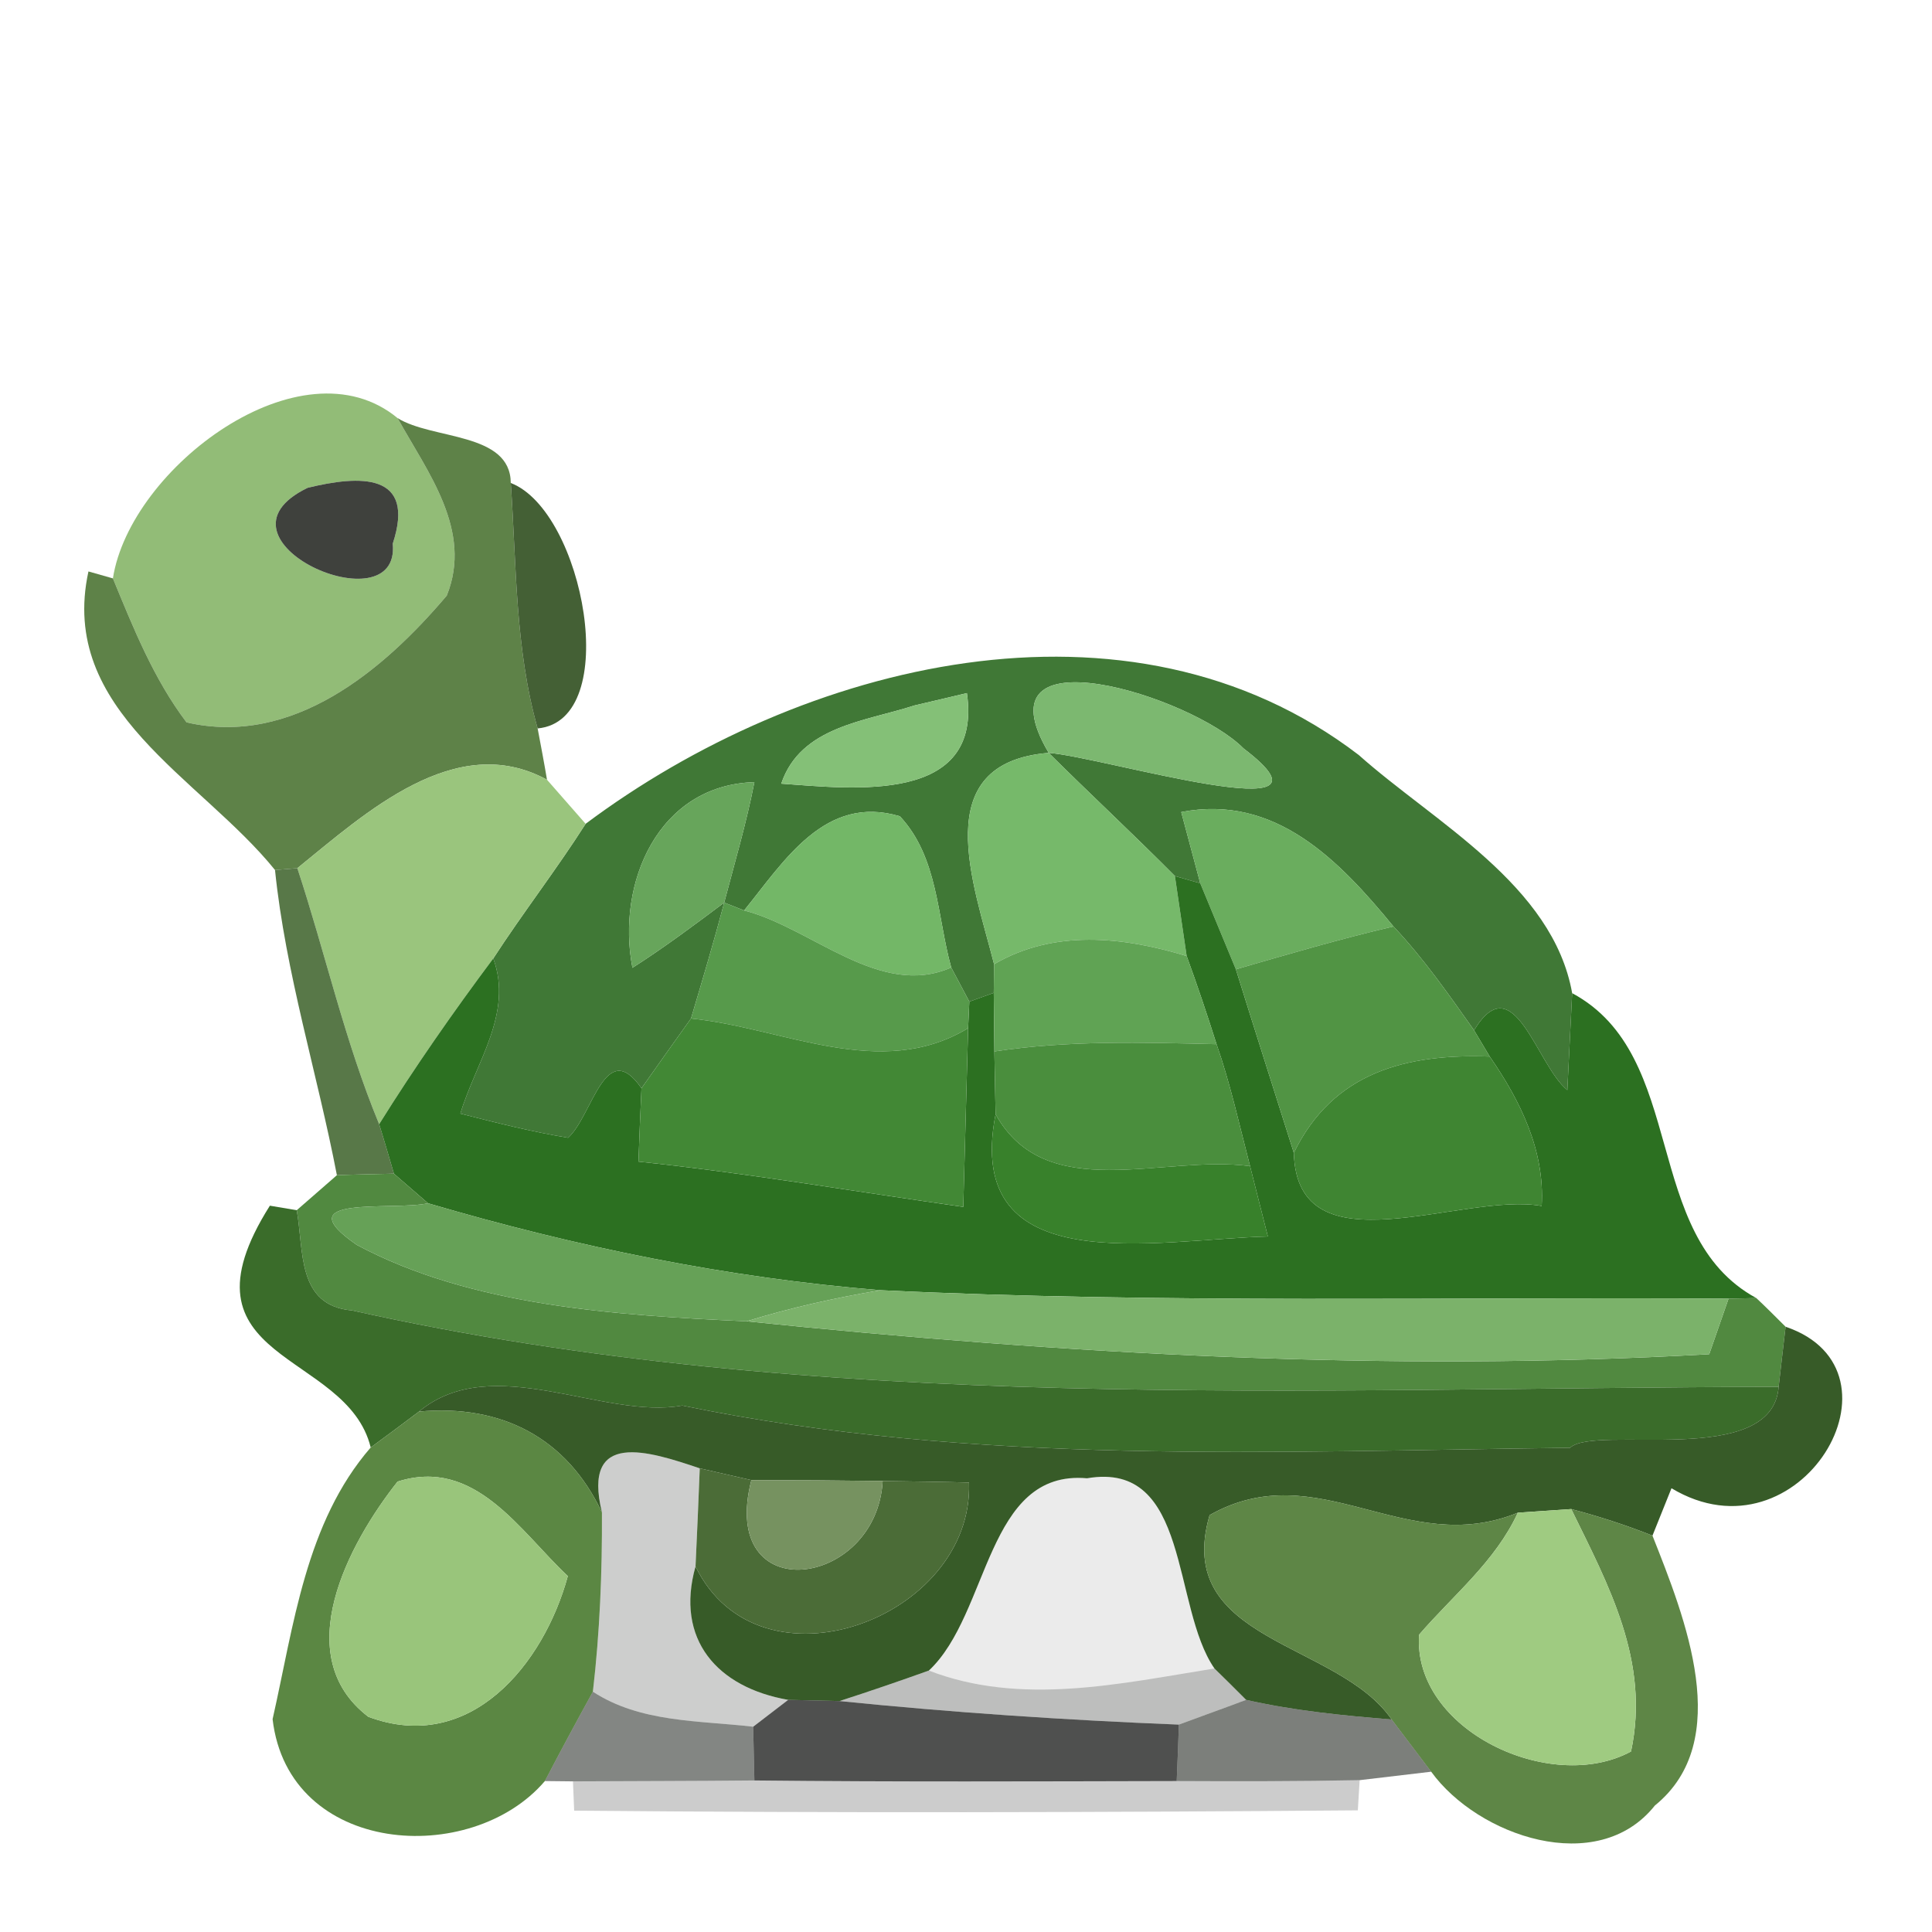 <?xml version="1.0" encoding="UTF-8" ?>
<!DOCTYPE svg PUBLIC "-//W3C//DTD SVG 1.1//EN" "http://www.w3.org/Graphics/SVG/1.1/DTD/svg11.dtd">
<svg width="64pt" height="64pt" viewBox="0 0 64 64" version="1.1" xmlns="http://www.w3.org/2000/svg">
<g id="#92bc77fb">
<path fill="#92bc77" opacity="1.00" d=" M 3.74 19.16 C 4.31 15.49 9.99 11.22 13.17 13.85 C 14.16 15.64 15.67 17.57 14.80 19.73 C 12.69 22.22 9.69 24.74 6.18 23.93 C 5.09 22.49 4.42 20.81 3.74 19.16 M 10.19 16.16 C 6.62 17.89 13.28 20.81 13.01 18.01 C 13.79 15.64 11.91 15.74 10.19 16.16 Z" />
</g>
<g id="#5a7f43f7">
<path fill="#5a7f43" opacity="0.97" d=" M 13.17 13.85 C 14.32 14.57 16.91 14.31 16.92 16.00 C 17.11 18.72 17.06 21.49 17.81 24.13 C 17.89 24.55 18.05 25.40 18.12 25.83 C 15.09 24.18 12.10 26.94 9.85 28.76 L 9.11 28.82 C 6.64 25.76 1.92 23.55 2.93 18.93 L 3.74 19.16 C 4.42 20.81 5.09 22.49 6.18 23.93 C 9.69 24.74 12.69 22.22 14.80 19.73 C 15.67 17.57 14.16 15.64 13.17 13.85 Z" />
</g>
<g id="#3f413dfe">
<path fill="#3f413d" opacity="1.00" d=" M 10.19 16.16 C 11.91 15.74 13.79 15.64 13.01 18.01 C 13.28 20.81 6.62 17.89 10.19 16.16 Z" />
</g>
<g id="#375527ed">
<path fill="#375527" opacity="0.93" d=" M 16.92 16.00 C 19.34 16.93 20.64 23.87 17.81 24.13 C 17.06 21.49 17.11 18.72 16.92 16.00 Z" />
</g>
<g id="#3c7532fa">
<path fill="#3c7532" opacity="0.98" d=" M 19.40 27.29 C 26.52 21.96 37.38 19.17 45.01 25.01 C 47.51 27.24 51.44 29.31 52.08 32.90 C 52.04 33.70 51.96 35.31 51.92 36.11 C 50.90 35.29 50.15 31.95 48.83 34.13 C 47.99 32.94 47.16 31.75 46.16 30.69 C 44.36 28.50 42.25 26.30 39.13 26.90 C 39.29 27.49 39.60 28.67 39.76 29.26 L 38.92 29.02 C 37.55 27.64 36.12 26.31 34.74 24.94 C 36.52 25.07 44.93 27.63 41.19 24.79 C 39.49 23.06 32.29 20.81 34.74 24.94 C 30.69 25.27 32.26 29.29 32.93 31.94 L 32.92 32.89 L 32.11 33.18 C 31.96 32.90 31.66 32.33 31.51 32.05 C 31.04 30.35 31.08 28.40 29.81 27.04 C 27.33 26.30 25.98 28.52 24.65 30.16 L 23.99 29.90 C 24.34 28.57 24.73 27.25 24.99 25.91 C 21.80 26.00 20.41 29.26 20.95 32.06 C 22.00 31.39 22.99 30.65 23.99 29.90 C 23.65 31.19 23.27 32.46 22.89 33.74 C 22.34 34.51 21.79 35.28 21.25 36.05 C 20.05 34.32 19.63 36.96 18.82 37.69 C 17.61 37.49 16.43 37.19 15.25 36.89 C 15.75 35.21 17.01 33.57 16.34 31.75 C 17.32 30.24 18.43 28.81 19.40 27.29 M 30.29 23.37 C 28.66 23.90 26.52 24.06 25.88 25.96 C 28.27 26.13 32.56 26.65 32.03 22.96 C 31.60 23.06 30.73 23.27 30.29 23.37 Z" />
</g>
<g id="#84c077ff">
<path fill="#84c077" opacity="1.00" d=" M 30.29 23.37 C 30.73 23.27 31.60 23.06 32.03 22.96 C 32.56 26.65 28.27 26.13 25.88 25.96 C 26.52 24.06 28.66 23.90 30.29 23.37 Z" />
</g>
<g id="#7cb870ff">
<path fill="#7cb870" opacity="1.00" d=" M 34.74 24.94 C 32.29 20.81 39.49 23.06 41.19 24.79 C 44.93 27.63 36.52 25.07 34.74 24.94 Z" />
</g>
<g id="#9ac57dff">
<path fill="#9ac57d" opacity="1.00" d=" M 9.85 28.76 C 12.10 26.94 15.09 24.18 18.12 25.83 C 18.44 26.19 19.08 26.93 19.40 27.29 C 18.43 28.81 17.32 30.24 16.34 31.75 C 15.01 33.53 13.74 35.35 12.56 37.24 C 11.42 34.49 10.78 31.58 9.85 28.76 Z" />
</g>
<g id="#76b96aff">
<path fill="#76b96a" opacity="1.00" d=" M 32.93 31.94 C 32.26 29.29 30.69 25.27 34.74 24.94 C 36.12 26.31 37.55 27.64 38.92 29.02 C 39.02 29.68 39.21 31.01 39.31 31.67 C 37.20 31.03 34.92 30.78 32.93 31.94 Z" />
</g>
<g id="#67a55bff">
<path fill="#67a55b" opacity="1.00" d=" M 20.95 32.06 C 20.41 29.26 21.80 26.00 24.99 25.91 C 24.73 27.25 24.34 28.57 23.99 29.90 C 22.99 30.65 22.00 31.39 20.95 32.06 Z" />
</g>
<g id="#73b767ff">
<path fill="#73b767" opacity="1.00" d=" M 24.65 30.16 C 25.98 28.52 27.33 26.30 29.81 27.04 C 31.08 28.40 31.04 30.35 31.51 32.05 C 29.15 33.09 26.90 30.74 24.65 30.16 Z" />
</g>
<g id="#6aad5eff">
<path fill="#6aad5e" opacity="1.00" d=" M 39.13 26.90 C 42.25 26.30 44.36 28.50 46.16 30.69 C 44.40 31.10 42.67 31.61 40.94 32.11 C 40.55 31.16 40.15 30.21 39.76 29.26 C 39.60 28.67 39.29 27.49 39.13 26.90 Z" />
</g>
<g id="#4a6d39eb">
<path fill="#4a6d39" opacity="0.92" d=" M 9.11 28.82 L 9.85 28.76 C 10.78 31.58 11.42 34.49 12.56 37.24 C 12.69 37.65 12.93 38.47 13.05 38.88 C 12.58 38.89 11.63 38.91 11.16 38.93 C 10.51 35.55 9.46 32.24 9.11 28.82 Z" />
</g>
<g id="#2c7021fd">
<path fill="#2c7021" opacity="1.00" d=" M 38.92 29.02 L 39.76 29.26 C 40.15 30.21 40.55 31.16 40.94 32.11 C 41.57 34.14 42.22 36.16 42.86 38.19 C 42.97 42.17 48.45 39.47 51.07 39.95 C 51.18 38.11 50.36 36.46 49.35 35.00 L 48.83 34.13 C 50.15 31.95 50.90 35.29 51.92 36.11 C 51.96 35.31 52.04 33.70 52.08 32.90 C 55.94 34.97 54.35 40.92 58.18 43.00 L 57.26 43.02 C 47.90 42.96 38.53 43.19 29.17 42.74 C 24.08 42.33 19.08 41.30 14.18 39.86 C 13.90 39.62 13.33 39.12 13.05 38.88 C 12.93 38.47 12.69 37.65 12.56 37.24 C 13.74 35.35 15.01 33.53 16.34 31.75 C 17.01 33.57 15.75 35.21 15.25 36.89 C 16.43 37.19 17.61 37.49 18.82 37.69 C 19.63 36.96 20.05 34.32 21.25 36.05 C 21.22 36.66 21.17 37.87 21.15 38.48 C 24.75 38.86 28.32 39.47 31.91 39.98 C 31.95 38.50 32.03 35.54 32.07 34.06 L 32.11 33.18 L 32.92 32.89 C 32.92 33.37 32.94 34.34 32.94 34.83 C 32.95 35.35 32.97 36.39 32.98 36.91 C 31.89 42.49 38.32 41.05 42.00 40.96 C 41.85 40.38 41.56 39.22 41.41 38.63 C 41.06 37.28 40.76 35.91 40.30 34.59 C 39.99 33.61 39.66 32.63 39.31 31.67 C 39.21 31.01 39.02 29.68 38.92 29.02 Z" />
</g>
<g id="#579a4bff">
<path fill="#579a4b" opacity="1.00" d=" M 23.99 29.90 L 24.65 30.16 C 26.90 30.74 29.15 33.09 31.51 32.05 C 31.66 32.33 31.96 32.90 32.11 33.18 L 32.07 34.06 C 29.16 35.82 25.93 34.04 22.89 33.74 C 23.27 32.46 23.65 31.19 23.99 29.90 Z" />
</g>
<g id="#60a354ff">
<path fill="#60a354" opacity="1.00" d=" M 32.93 31.94 C 34.92 30.78 37.20 31.03 39.31 31.67 C 39.66 32.63 39.99 33.61 40.30 34.59 C 37.84 34.53 35.37 34.46 32.94 34.83 C 32.94 34.34 32.92 33.37 32.92 32.89 L 32.93 31.94 Z" />
</g>
<g id="#519444ff">
<path fill="#519444" opacity="1.00" d=" M 40.94 32.11 C 42.67 31.61 44.40 31.10 46.16 30.69 C 47.16 31.75 47.99 32.94 48.83 34.13 L 49.35 35.00 C 46.60 34.90 44.16 35.51 42.86 38.19 C 42.22 36.16 41.57 34.14 40.94 32.11 Z" />
</g>
<g id="#428835ff">
<path fill="#428835" opacity="1.00" d=" M 21.25 36.05 C 21.79 35.28 22.34 34.51 22.89 33.74 C 25.93 34.04 29.16 35.82 32.07 34.06 C 32.03 35.54 31.95 38.50 31.91 39.98 C 28.32 39.47 24.75 38.86 21.15 38.48 C 21.17 37.87 21.22 36.66 21.25 36.05 Z" />
</g>
<g id="#4a8e3dff">
<path fill="#4a8e3d" opacity="1.00" d=" M 32.94 34.83 C 35.37 34.46 37.84 34.53 40.30 34.59 C 40.76 35.91 41.06 37.28 41.41 38.63 C 38.51 38.24 34.66 39.93 32.98 36.91 C 32.97 36.39 32.95 35.35 32.94 34.83 Z" />
</g>
<g id="#3f8532ff">
<path fill="#3f8532" opacity="1.00" d=" M 42.86 38.19 C 44.16 35.51 46.60 34.90 49.35 35.00 C 50.36 36.46 51.18 38.11 51.07 39.95 C 48.45 39.47 42.97 42.17 42.86 38.19 Z" />
</g>
<g id="#38812bff">
<path fill="#38812b" opacity="1.00" d=" M 32.98 36.91 C 34.66 39.93 38.51 38.24 41.41 38.63 C 41.56 39.22 41.85 40.38 42.00 40.96 C 38.32 41.05 31.89 42.49 32.98 36.91 Z" />
</g>
<g id="#518940ff">
<path fill="#518940" opacity="1.00" d=" M 9.83 40.09 C 10.16 39.80 10.83 39.22 11.16 38.93 C 11.63 38.91 12.58 38.89 13.05 38.88 C 13.33 39.12 13.90 39.62 14.18 39.86 C 13.00 40.12 9.39 39.56 11.82 41.24 C 15.62 43.27 20.40 43.57 24.73 43.77 C 35.32 44.86 45.97 45.46 56.62 44.86 C 56.78 44.40 57.10 43.48 57.26 43.02 L 58.18 43.00 C 58.43 43.23 58.91 43.71 59.15 43.95 C 59.09 44.44 58.98 45.44 58.92 45.94 C 43.17 45.97 27.13 46.86 11.66 43.41 C 9.83 43.25 10.07 41.44 9.83 40.09 Z" />
</g>
<g id="#3a6c2afd">
<path fill="#3a6c2a" opacity="1.00" d=" M 8.94 39.94 L 9.83 40.09 C 10.07 41.44 9.83 43.25 11.66 43.41 C 27.13 46.86 43.17 45.97 58.92 45.94 C 58.72 48.67 52.84 47.17 52.01 47.96 C 42.19 48.08 32.28 48.56 22.60 46.56 C 19.99 47.04 16.31 44.74 13.88 46.76 C 13.48 47.06 12.68 47.66 12.28 47.95 C 11.49 44.71 5.65 45.15 8.94 39.94 Z" />
</g>
<g id="#66a157ff">
<path fill="#66a157" opacity="1.00" d=" M 11.82 41.24 C 9.39 39.56 13.00 40.12 14.18 39.86 C 19.08 41.30 24.08 42.33 29.17 42.74 C 27.67 42.99 26.19 43.32 24.73 43.77 C 20.40 43.57 15.62 43.27 11.82 41.24 Z" />
</g>
<g id="#7bb26aff">
<path fill="#7bb26a" opacity="1.00" d=" M 24.73 43.77 C 26.19 43.32 27.67 42.99 29.17 42.74 C 38.53 43.19 47.90 42.96 57.26 43.02 C 57.10 43.48 56.78 44.40 56.62 44.86 C 45.97 45.46 35.32 44.86 24.73 43.77 Z" />
</g>
<g id="#2f5520f6">
<path fill="#2f5520" opacity="0.96" d=" M 59.15 43.95 C 63.43 45.40 59.62 51.85 55.37 49.30 C 55.21 49.69 54.90 50.48 54.74 50.87 C 53.86 50.52 52.96 50.23 52.05 49.99 C 51.60 50.02 50.72 50.08 50.28 50.11 C 46.55 51.64 43.66 48.16 40.07 50.19 C 38.84 54.40 44.31 54.36 46.10 56.96 C 44.48 56.83 42.87 56.67 41.28 56.31 C 41.02 56.05 40.50 55.53 40.23 55.27 C 38.81 53.22 39.44 48.38 36.01 48.97 C 32.66 48.67 32.79 53.45 30.77 55.34 C 29.79 55.69 28.80 56.03 27.81 56.35 C 27.39 56.34 26.53 56.32 26.11 56.31 C 23.76 55.90 22.36 54.31 23.04 51.89 C 25.16 56.25 32.26 53.61 32.10 49.11 C 31.39 49.09 29.96 49.07 29.24 49.06 C 27.79 49.04 26.34 49.03 24.89 49.03 C 24.46 48.93 23.61 48.74 23.18 48.64 C 21.49 48.07 19.27 47.35 19.94 50.10 C 18.77 47.62 16.60 46.51 13.88 46.76 C 16.31 44.74 19.99 47.04 22.60 46.56 C 32.28 48.56 42.19 48.08 52.01 47.96 C 52.84 47.17 58.72 48.67 58.92 45.94 C 58.98 45.44 59.09 44.44 59.15 43.95 Z" />
</g>
<g id="#53813af2">
<path fill="#53813a" opacity="0.95" d=" M 12.28 47.95 C 12.68 47.66 13.48 47.06 13.88 46.76 C 16.60 46.51 18.77 47.62 19.94 50.10 C 19.95 52.08 19.87 54.07 19.64 56.04 C 19.10 57.02 18.57 58.00 18.05 59.00 C 15.61 61.86 9.56 61.47 9.03 56.95 C 9.73 53.86 10.12 50.44 12.28 47.95 M 13.17 49.08 C 11.54 51.14 9.56 54.85 12.20 56.87 C 15.57 58.13 18.01 55.14 18.81 52.21 C 17.22 50.72 15.74 48.26 13.17 49.08 Z" />
</g>
<g id="#070e0534">
<path fill="#070e05" opacity="0.20" d=" M 19.94 50.10 C 19.27 47.35 21.49 48.07 23.18 48.64 C 23.15 49.45 23.08 51.08 23.04 51.89 C 22.36 54.31 23.76 55.90 26.11 56.31 C 25.82 56.53 25.24 56.98 24.95 57.20 C 23.15 56.99 21.22 57.07 19.64 56.04 C 19.87 54.07 19.95 52.08 19.94 50.10 Z" />
</g>
<g id="#99c57bff">
<path fill="#99c57b" opacity="1.00" d=" M 13.17 49.08 C 15.74 48.26 17.22 50.72 18.81 52.21 C 18.01 55.14 15.57 58.13 12.20 56.87 C 9.56 54.85 11.54 51.14 13.17 49.08 Z" />
</g>
<g id="#4b6c37ff">
<path fill="#4b6c37" opacity="1.00" d=" M 23.18 48.64 C 23.61 48.74 24.46 48.93 24.89 49.03 C 23.79 53.32 29.04 52.63 29.24 49.06 C 29.96 49.07 31.39 49.09 32.10 49.11 C 32.26 53.61 25.16 56.25 23.04 51.89 C 23.08 51.08 23.15 49.45 23.18 48.64 Z" />
</g>
<g id="#769260ff">
<path fill="#769260" opacity="1.00" d=" M 24.89 49.03 C 26.34 49.03 27.79 49.04 29.24 49.06 C 29.04 52.63 23.79 53.32 24.89 49.03 Z" />
</g>
<g id="#03050215">
<path fill="#030502" opacity="0.08" d=" M 30.77 55.34 C 32.79 53.45 32.66 48.67 36.01 48.97 C 39.44 48.38 38.81 53.22 40.23 55.27 C 37.11 55.77 33.83 56.52 30.77 55.34 Z" />
</g>
<g id="#5b8443f9">
<path fill="#5b8443" opacity="0.98" d=" M 40.07 50.19 C 43.66 48.16 46.55 51.64 50.28 50.11 C 49.54 51.72 48.14 52.84 47.01 54.15 C 46.79 57.31 51.37 59.46 54.03 58.02 C 54.67 55.02 53.27 52.49 52.05 49.99 C 52.96 50.23 53.86 50.52 54.74 50.87 C 55.82 53.60 57.46 57.67 54.82 59.81 C 52.92 62.20 48.95 60.82 47.41 58.69 C 47.08 58.26 46.43 57.39 46.10 56.96 C 44.31 54.36 38.84 54.40 40.07 50.19 Z" />
</g>
<g id="#9fcb81ff">
<path fill="#9fcb81" opacity="1.00" d=" M 50.28 50.11 C 50.72 50.08 51.60 50.02 52.05 49.99 C 53.27 52.49 54.67 55.02 54.03 58.02 C 51.37 59.46 46.79 57.31 47.01 54.15 C 48.14 52.84 49.54 51.72 50.28 50.11 Z" />
</g>
<g id="#02040142">
<path fill="#020401" opacity="0.26" d=" M 27.81 56.35 C 28.80 56.03 29.79 55.69 30.77 55.34 C 33.83 56.52 37.11 55.77 40.23 55.27 C 40.50 55.53 41.02 56.05 41.28 56.31 C 40.73 56.52 39.61 56.92 39.05 57.13 C 35.30 56.98 31.55 56.73 27.81 56.35 Z" />
</g>
<g id="#0409037d">
<path fill="#040903" opacity="0.49" d=" M 18.05 59.00 C 18.57 58.00 19.10 57.02 19.64 56.04 C 21.22 57.07 23.15 56.99 24.95 57.20 C 24.96 57.64 24.98 58.54 24.99 58.98 C 22.99 59.00 20.98 59.00 18.98 59.01 L 18.05 59.00 Z" />
</g>
<g id="#010200b0">
<path fill="#010200" opacity="0.69" d=" M 26.11 56.31 C 26.53 56.32 27.39 56.34 27.81 56.35 C 31.55 56.73 35.30 56.98 39.05 57.13 C 39.04 57.59 39.00 58.53 38.98 59.00 C 34.32 59.01 29.65 59.03 24.99 58.98 C 24.98 58.54 24.96 57.64 24.95 57.20 C 25.24 56.98 25.82 56.53 26.11 56.31 Z" />
</g>
<g id="#050b0385">
<path fill="#050b03" opacity="0.52" d=" M 41.28 56.31 C 42.87 56.67 44.48 56.83 46.10 56.96 C 46.43 57.39 47.08 58.26 47.41 58.69 C 46.82 58.76 45.64 58.90 45.04 58.97 C 43.02 59.01 41.00 59.01 38.98 59.00 C 39.00 58.53 39.04 57.59 39.05 57.13 C 39.61 56.92 40.73 56.52 41.28 56.31 Z" />
</g>
<g id="#00000033">
<path fill="#000000" opacity="0.20" d=" M 18.98 59.01 C 20.98 59.00 22.99 59.00 24.99 58.98 C 29.65 59.03 34.32 59.01 38.98 59.00 C 41.00 59.01 43.02 59.01 45.04 58.97 L 44.98 59.97 C 36.33 60.04 27.67 60.06 19.02 59.98 L 18.98 59.01 Z" />
</g>
</svg>
